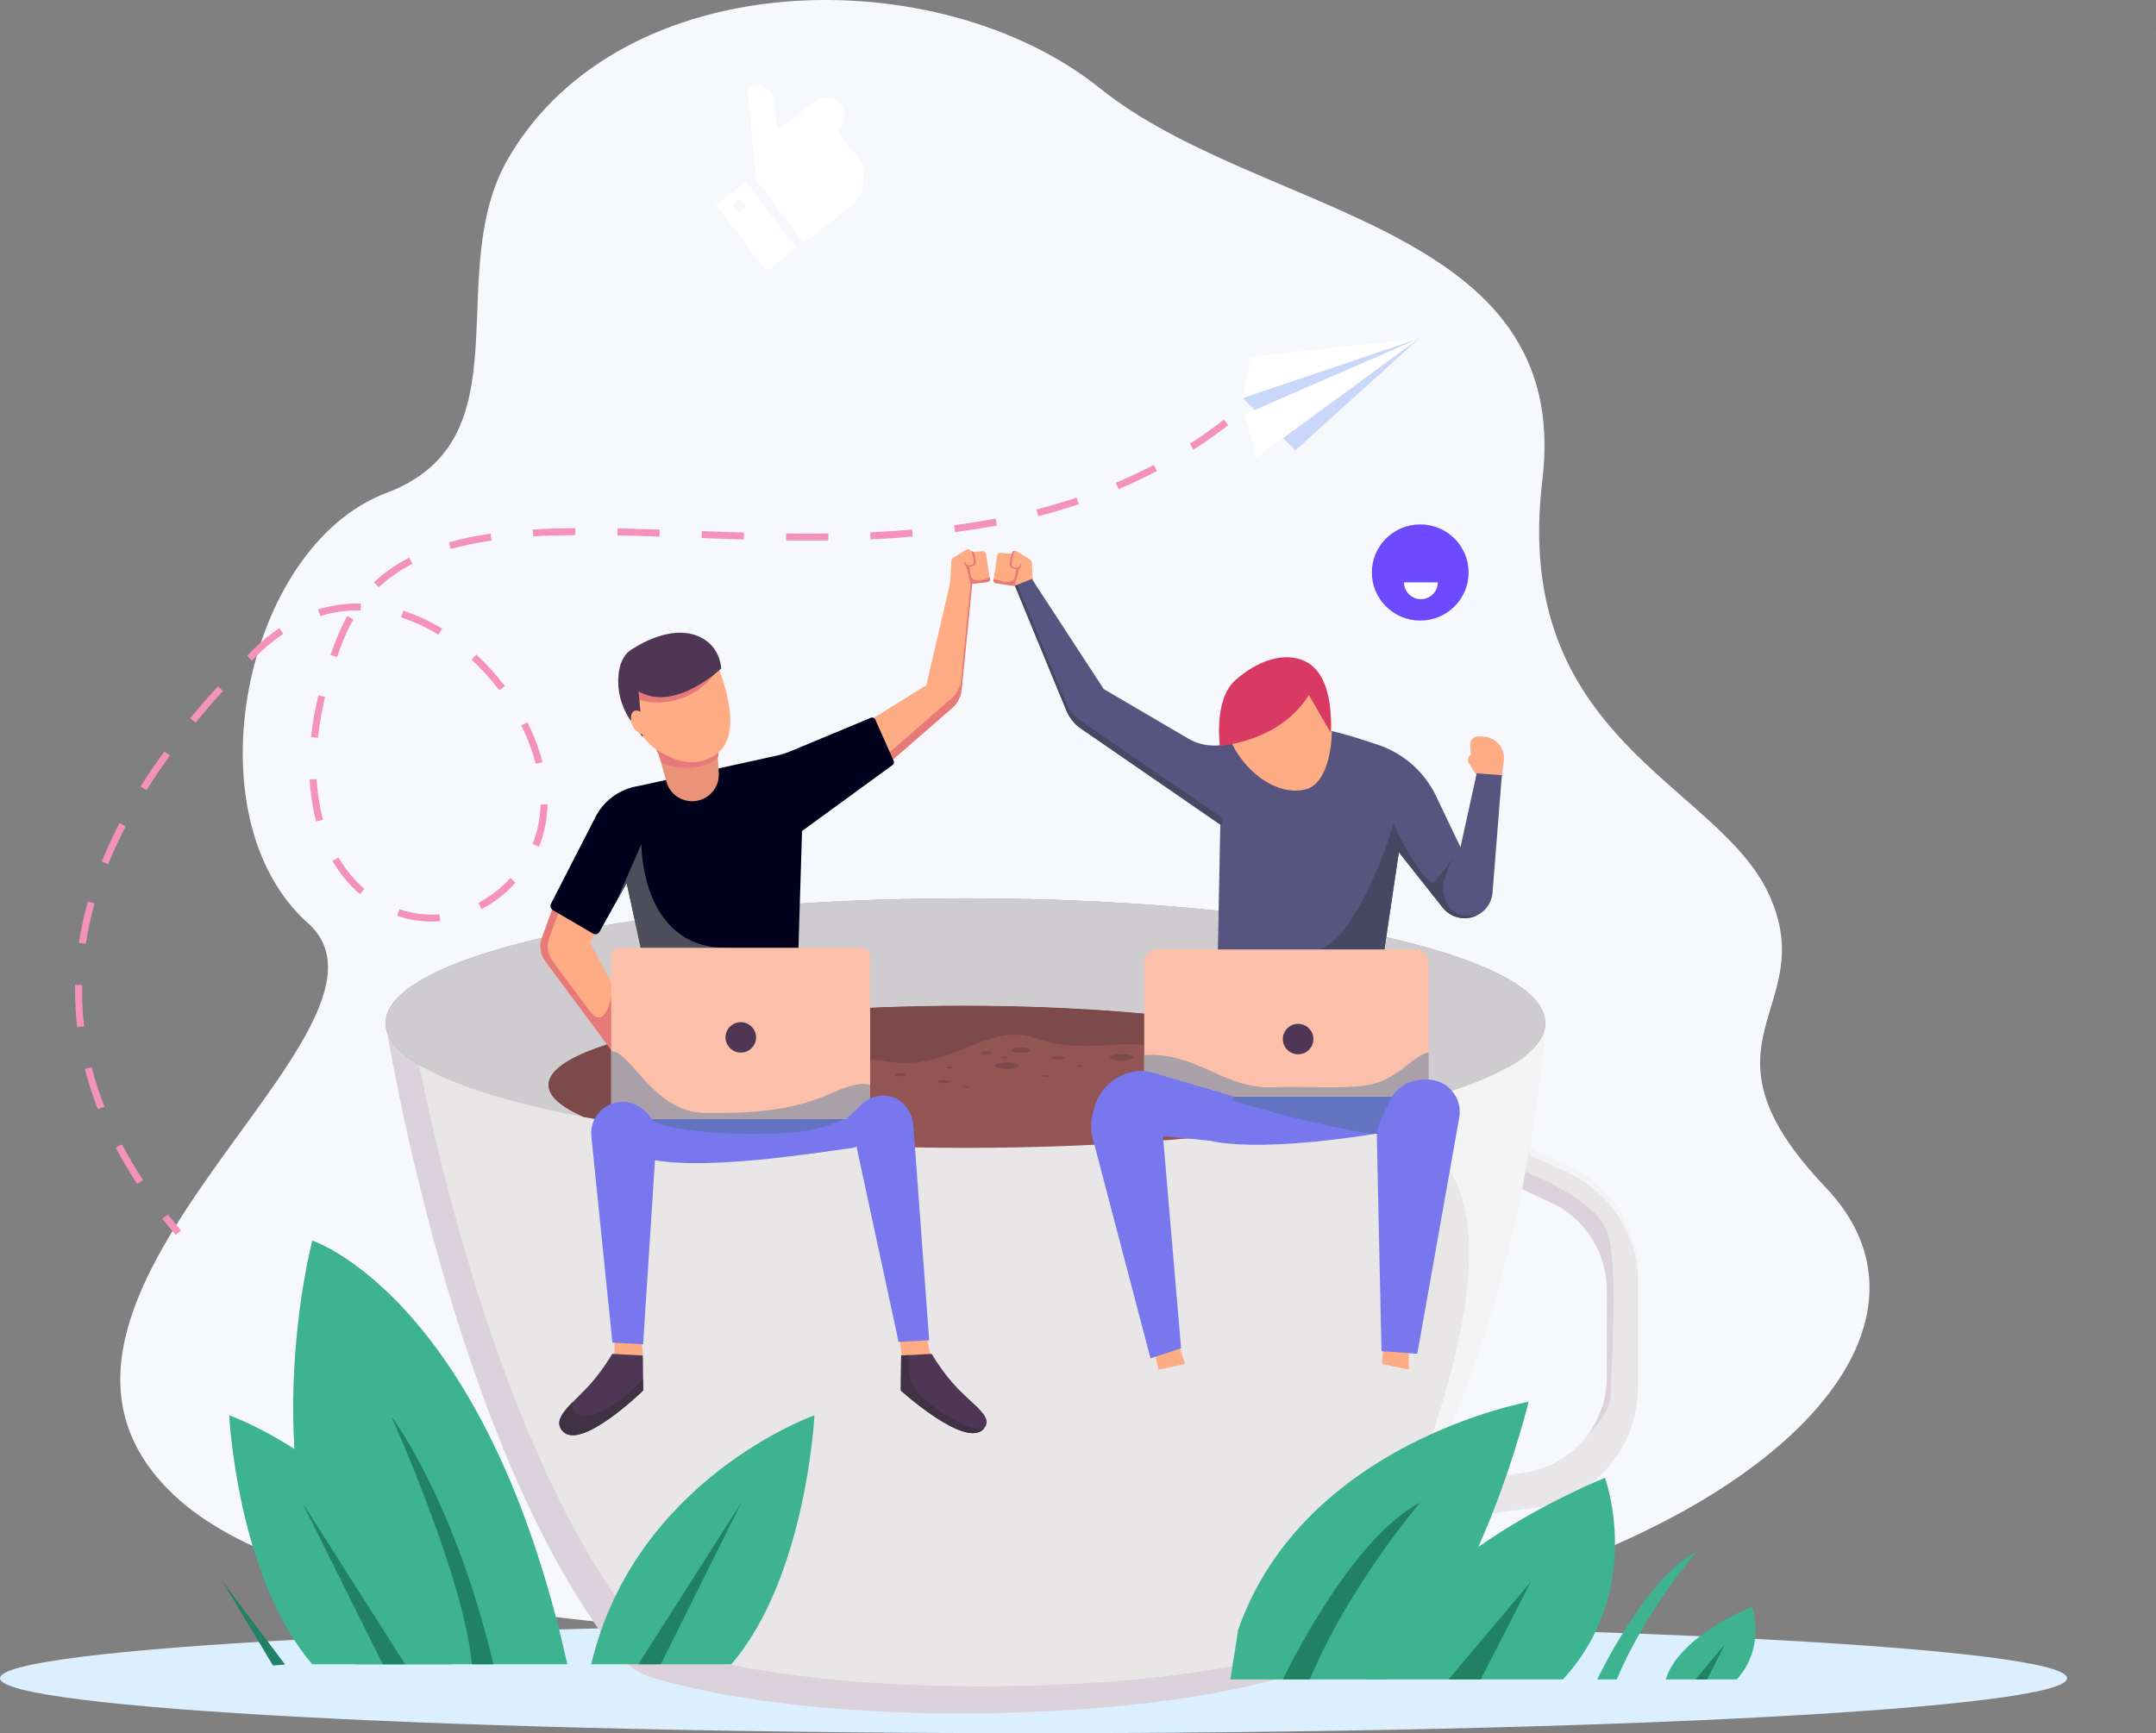 <svg width="194" height="156" viewBox="0 0 194 156" fill="none" xmlns="http://www.w3.org/2000/svg">
<rect x="0" y="0" width="194" height="156" fill="#808080" stroke="none"/>
<g clip-path="url(#clip0_739_262)">
<path d="M194 2.947V2.957L193.766 2.947H194Z" fill="white"/>
<path d="M193.767 2.947L193.543 2.957V2.947H193.767Z" fill="white"/>
<path d="M92.999 155.99C144.36 155.99 185.997 153.776 185.997 151.045C185.997 148.314 144.36 146.1 92.999 146.1C41.637 146.1 0 148.314 0 151.045C0 153.776 41.637 155.99 92.999 155.99Z" fill="#DCEFFE"/>
<path d="M78.53 148.035C141.331 153.132 181.336 124.779 164.27 106.864C151.649 93.609 163.995 90.924 159.152 80.457C154.524 70.475 135.969 66.534 138.783 43.237C141.596 19.941 113.387 19.536 98.961 7.934C84.515 -3.659 55.989 -3.355 45.743 14.236C39.688 24.633 47.568 39.539 34.774 44.362C21.969 49.176 16.963 73.495 27.698 83.071C38.434 92.647 -2.785 117.108 15.627 134.537C26.72 145.035 55.602 146.17 78.53 148.035Z" fill="#F7F8FB"/>
<path d="M113.428 35.821L113 35.365C113.449 34.95 113.907 34.514 114.346 34.078L114.794 34.524C114.346 34.96 113.887 35.395 113.428 35.821Z" fill="#F492BB"/>
<path d="M12.345 106.561C11.631 105.477 10.979 104.383 10.408 103.288L10.968 102.994C11.539 104.068 12.181 105.153 12.875 106.217L12.345 106.561ZM8.807 99.833C8.338 98.637 7.94 97.411 7.635 96.205L8.246 96.053C8.552 97.239 8.94 98.434 9.398 99.6L8.807 99.833ZM6.941 92.456C6.819 91.392 6.758 90.308 6.758 89.244C6.758 89.041 6.758 88.849 6.768 88.646L7.4 88.656C7.4 88.849 7.39 89.041 7.39 89.234C7.39 90.277 7.451 91.341 7.573 92.375L6.941 92.456ZM7.716 84.947L7.094 84.856C7.288 83.63 7.563 82.373 7.91 81.137L8.511 81.309C8.175 82.515 7.91 83.741 7.716 84.947ZM38.841 82.941C37.791 82.941 36.741 82.769 35.742 82.424L35.946 81.836C37.108 82.231 38.342 82.394 39.555 82.292L39.606 82.91C39.351 82.931 39.096 82.941 38.841 82.941ZM43.337 81.816L43.042 81.259C44.102 80.712 45.071 79.952 45.927 79.019L46.396 79.445C45.489 80.438 44.459 81.239 43.337 81.816ZM32.378 80.468C31.419 79.648 30.594 78.644 29.921 77.489L30.461 77.175C31.103 78.269 31.888 79.222 32.786 80.002L32.378 80.468ZM9.735 77.773L9.154 77.54C9.612 76.395 10.153 75.24 10.754 74.085L11.315 74.368C10.724 75.503 10.194 76.648 9.735 77.773ZM48.506 76.202L47.925 75.969C48.364 74.875 48.608 73.669 48.639 72.402L49.271 72.412C49.23 73.76 48.975 75.037 48.506 76.202ZM28.453 73.933C28.137 72.747 27.933 71.48 27.861 70.153L28.494 70.122C28.565 71.409 28.759 72.635 29.064 73.781L28.453 73.933ZM13.181 71.115L12.65 70.781C13.303 69.737 14.027 68.683 14.781 67.64L15.291 68.005C14.537 69.038 13.833 70.092 13.181 71.115ZM48.2 68.744C47.905 67.589 47.466 66.424 46.895 65.279L47.456 65.005C48.047 66.191 48.506 67.397 48.812 68.592L48.2 68.744ZM28.606 66.403L27.984 66.333C28.116 65.117 28.341 63.86 28.646 62.583L29.258 62.725C28.952 63.982 28.738 65.218 28.606 66.403ZM17.605 65.035L17.116 64.64C17.901 63.688 18.737 62.725 19.604 61.773L20.072 62.188C19.206 63.13 18.38 64.093 17.605 65.035ZM44.928 62.127C44.173 61.134 43.337 60.202 42.43 59.371L42.858 58.915C43.796 59.776 44.663 60.729 45.438 61.763L44.928 62.127ZM22.672 59.462L22.224 59.027C22.377 58.875 22.529 58.712 22.682 58.56C23.467 57.78 24.293 57.101 25.139 56.534L25.486 57.051C24.67 57.598 23.875 58.257 23.121 59.006C22.978 59.148 22.825 59.3 22.672 59.462ZM30.329 59.148L29.737 58.946C29.911 58.459 30.094 57.953 30.288 57.466C30.573 56.757 30.899 56.068 31.256 55.439L31.797 55.754C31.45 56.362 31.134 57.01 30.859 57.699C30.685 58.175 30.492 58.662 30.329 59.148ZM39.453 57.121C38.362 56.453 37.22 55.936 36.089 55.561L36.282 54.963C37.465 55.348 38.648 55.885 39.789 56.584L39.453 57.121ZM28.809 55.45L28.626 54.852C29.87 54.467 31.165 54.294 32.469 54.315L32.459 54.943C31.226 54.913 29.992 55.085 28.809 55.45ZM34.08 52.855L33.652 52.4C34.559 51.548 35.63 50.798 36.813 50.191L37.098 50.748C35.966 51.336 34.947 52.045 34.08 52.855ZM40.564 49.41L40.391 48.812C41.523 48.488 42.787 48.235 44.143 48.032L44.234 48.65C42.909 48.843 41.676 49.096 40.564 49.41ZM72.882 48.65C72.159 48.65 71.445 48.65 70.731 48.64L70.741 48.012C71.995 48.032 73.26 48.032 74.534 48.012L74.544 48.64C73.983 48.65 73.433 48.65 72.882 48.65ZM66.928 48.559C65.644 48.519 64.38 48.478 63.136 48.427L63.156 47.799C64.4 47.85 65.664 47.89 66.949 47.931L66.928 48.559ZM78.337 48.539L78.306 47.91C79.601 47.85 80.875 47.769 82.078 47.667L82.129 48.285C80.926 48.407 79.652 48.488 78.337 48.539ZM59.343 48.296C57.845 48.245 56.642 48.204 55.551 48.184L55.561 47.556C56.652 47.576 57.855 47.617 59.364 47.667L59.343 48.296ZM47.986 48.275L47.946 47.657C49.118 47.586 50.362 47.546 51.758 47.536L51.769 48.164C50.382 48.174 49.148 48.204 47.986 48.275ZM85.932 47.89L85.85 47.272C87.125 47.1 88.379 46.897 89.582 46.674L89.704 47.292C88.481 47.525 87.216 47.728 85.932 47.89ZM93.415 46.462L93.262 45.853C94.496 45.539 95.709 45.175 96.881 44.789L97.085 45.377C95.903 45.772 94.669 46.137 93.415 46.462ZM100.653 44.029L100.409 43.452C101.571 42.955 102.713 42.418 103.814 41.841L104.11 42.388C102.988 42.976 101.826 43.523 100.653 44.029ZM107.392 40.473L107.056 39.946C108.106 39.277 109.136 38.547 110.125 37.777L110.512 38.274C109.503 39.044 108.463 39.784 107.392 40.473Z" fill="#F492BB"/>
<path d="M15.802 111.151C15.394 110.664 14.987 110.178 14.609 109.692L15.109 109.307C15.486 109.783 15.884 110.269 16.291 110.756L15.802 111.151Z" fill="#F492BB"/>
<path d="M64.414 18.431L68.951 24.359L71.632 22.332L67.095 16.404L64.414 18.431ZM66.861 18.867C66.637 19.039 66.31 18.998 66.137 18.765C65.964 18.542 66.004 18.218 66.239 18.046C66.463 17.874 66.79 17.914 66.963 18.147C67.136 18.37 67.095 18.694 66.861 18.867Z" fill="white"/>
<path d="M72.335 21.806L76.444 18.695C77.912 17.59 78.197 15.503 77.076 14.044L75.332 11.764C76.066 11.206 76.209 10.173 75.648 9.443C75.088 8.714 74.048 8.572 73.314 9.129L69.939 11.754L69.603 9.048C69.47 7.943 68.175 7.305 67.278 7.964C67.268 7.974 67.268 7.974 67.258 7.984L68.053 16.212L72.335 21.806Z" fill="white"/>
<path d="M111.828 35.829L116.559 40.541L127.681 30.469L114.061 33.61L111.828 35.829Z" fill="#C9D7FA"/>
<path d="M112.552 32.1L127.681 30.469L111.828 35.829L112.552 32.1Z" fill="white"/>
<path d="M127.683 30.469L113.084 41.169L112.023 37.278L127.683 30.469Z" fill="white"/>
<path d="M132.148 51.526C132.148 53.917 130.201 55.853 127.795 55.853C125.389 55.853 123.441 53.917 123.441 51.526C123.441 49.135 125.389 47.199 127.795 47.199C130.201 47.199 132.148 49.135 132.148 51.526Z" fill="#6E4AFF"/>
<path d="M129.374 52.418C129.374 53.249 128.691 53.928 127.855 53.928C127.019 53.928 126.336 53.249 126.336 52.418H129.374Z" fill="white"/>
<path d="M140.988 104.899L137.43 103.268L120.73 137.984L137.807 135.744C143.292 135.025 147.39 130.374 147.39 124.882V114.85C147.401 110.574 144.903 106.693 140.988 104.899ZM144.587 123.99C144.587 128.327 141.355 131.995 137.022 132.563L123.534 134.336L136.716 106.926L139.52 108.213C142.599 109.631 144.576 112.691 144.576 116.066V123.99H144.587Z" fill="#E8E6E6"/>
<path d="M147.402 114.85V115.458C147.402 111.182 144.904 107.301 141 105.507L137.442 103.876L121.058 137.943L120.742 137.984L137.442 103.268L141 104.899C144.904 106.693 147.402 110.574 147.402 114.85Z" fill="#F4F4F4"/>
<path d="M144.943 125.5C144.943 126.706 143.883 128.105 142.822 129.209C143.934 127.75 144.586 125.936 144.586 123.99V116.066C144.586 112.692 142.608 109.622 139.529 108.213L137.021 107.058L136.746 105.244C136.746 105.244 143.414 107.757 144.555 110.726C145.718 113.695 144.943 123.068 144.943 125.5Z" fill="#DBD2DB"/>
<path d="M34.703 92.08C34.703 92.08 40.586 129.948 55.511 148.816C56.327 149.849 57.448 150.609 58.712 150.994C62.383 152.109 71.344 154.206 86.412 154.206C102.173 154.206 111.675 152.048 115.488 150.954C116.773 150.589 117.904 149.839 118.74 148.816C122.992 143.587 136.337 124.81 139.038 92.08H34.703Z" fill="#E8E6E6"/>
<path d="M124.218 140.902C129.01 130.212 142.182 97.471 118.438 102.345L128.102 92.07H139.052C137.135 115.377 129.815 131.6 124.218 140.902Z" fill="#F4F4F4"/>
<path d="M120.862 146.039C120.026 147.204 119.313 148.127 118.752 148.816C117.916 149.839 116.784 150.589 115.5 150.954C111.677 152.048 102.175 154.206 86.424 154.206C71.356 154.206 62.404 152.099 58.724 150.994C57.46 150.609 56.338 149.849 55.523 148.816C40.587 129.948 34.715 92.08 34.715 92.08H36.978C38.558 100.744 44.706 130.383 57.368 146.384C58.184 147.417 59.305 148.177 60.569 148.562C64.24 149.677 73.201 151.775 88.269 151.775C104.03 151.775 113.532 149.616 117.345 148.522C118.63 148.157 119.761 147.407 120.597 146.374C120.679 146.262 120.76 146.151 120.862 146.039Z" fill="#DBD2DB"/>
<path d="M139.051 92.081C139.051 93.49 137.848 94.837 135.646 96.073C128.163 91.848 109.149 88.838 86.873 88.838C64.597 88.838 45.594 91.838 38.1 96.073C35.898 94.837 34.695 93.48 34.695 92.081C34.695 85.88 58.052 80.853 86.863 80.853C115.694 80.843 139.051 85.869 139.051 92.081Z" fill="#AAA0A8"/>
<path d="M124.106 97.656C124.106 98.547 123.239 99.409 121.669 100.199C121.384 100.341 121.068 100.483 120.741 100.625C111.627 102.307 99.801 103.31 86.874 103.31C73.692 103.31 61.651 102.256 52.466 100.523C52.221 100.422 51.987 100.31 51.773 100.199C50.192 99.409 49.336 98.558 49.336 97.656C49.336 93.714 66.076 90.512 86.721 90.512C107.366 90.512 124.106 93.714 124.106 97.656Z" fill="#935454"/>
<path d="M114.205 92.811C112.451 94.361 106.854 95.445 104.948 94.584C101.573 93.064 98.005 95.091 93.305 93.469C88.605 91.848 85.649 96.621 79.614 95.496C75.158 94.665 71.59 99.904 64.199 102.184C59.927 101.738 55.981 101.171 52.454 100.502C52.209 100.4 51.975 100.289 51.761 100.178C50.181 99.387 49.324 98.536 49.324 97.634C49.324 93.692 66.064 90.49 86.709 90.49C97.597 90.51 107.374 91.402 114.205 92.811Z" fill="#7C4A4A"/>
<path d="M92.704 94.514C92.704 94.636 92.327 94.747 91.858 94.747C91.389 94.747 91.012 94.646 91.012 94.514C91.012 94.393 91.389 94.281 91.858 94.281C92.327 94.281 92.704 94.393 92.704 94.514Z" fill="#7C4A4A"/>
<path d="M90.602 96.205C91.193 96.205 91.672 96.073 91.672 95.911C91.672 95.749 91.193 95.617 90.602 95.617C90.01 95.617 89.531 95.749 89.531 95.911C89.531 96.073 90.01 96.205 90.602 96.205Z" fill="#7C4A4A"/>
<path d="M101.969 95.173C101.969 95.335 101.49 95.467 100.899 95.467C100.307 95.467 99.828 95.335 99.828 95.173C99.828 95.011 100.307 94.879 100.899 94.879C101.49 94.879 101.969 95.011 101.969 95.173Z" fill="#7C4A4A"/>
<path d="M88.758 94.929C89.062 94.929 89.308 94.861 89.308 94.777C89.308 94.693 89.062 94.625 88.758 94.625C88.454 94.625 88.207 94.693 88.207 94.777C88.207 94.861 88.454 94.929 88.758 94.929Z" fill="#7C4A4A"/>
<path d="M95.199 95.355C95.503 95.355 95.749 95.287 95.749 95.203C95.749 95.119 95.503 95.051 95.199 95.051C94.895 95.051 94.648 95.119 94.648 95.203C94.648 95.287 94.895 95.355 95.199 95.355Z" fill="#7C4A4A"/>
<path d="M81.55 96.722C81.55 96.803 81.306 96.874 81 96.874C80.694 96.874 80.449 96.803 80.449 96.722C80.449 96.641 80.694 96.57 81 96.57C81.306 96.57 81.55 96.641 81.55 96.722Z" fill="#7C4A4A"/>
<path d="M85.484 97.351C85.484 97.432 85.239 97.503 84.933 97.503C84.627 97.503 84.383 97.432 84.383 97.351C84.383 97.27 84.627 97.199 84.933 97.199C85.239 97.209 85.484 97.27 85.484 97.351Z" fill="#7C4A4A"/>
<path d="M85.729 96.085C85.729 96.136 85.596 96.166 85.423 96.166C85.25 96.166 85.117 96.126 85.117 96.085C85.117 96.034 85.25 96.004 85.423 96.004C85.596 96.004 85.729 96.044 85.729 96.085Z" fill="#7C4A4A"/>
<path d="M87.237 97.815C87.237 97.866 87.104 97.897 86.931 97.897C86.757 97.897 86.625 97.856 86.625 97.815C86.625 97.765 86.757 97.734 86.931 97.734C87.104 97.734 87.237 97.775 87.237 97.815Z" fill="#7C4A4A"/>
<path d="M90.705 95.183C90.705 95.233 90.573 95.264 90.4 95.264C90.226 95.264 90.094 95.223 90.094 95.183C90.094 95.132 90.226 95.102 90.4 95.102C90.573 95.102 90.705 95.132 90.705 95.183Z" fill="#7C4A4A"/>
<path d="M94.134 96.936C94.303 96.936 94.44 96.899 94.44 96.855C94.44 96.81 94.303 96.773 94.134 96.773C93.965 96.773 93.828 96.81 93.828 96.855C93.828 96.899 93.965 96.936 94.134 96.936Z" fill="#7C4A4A"/>
<path d="M97.189 96.023C97.358 96.023 97.495 95.987 97.495 95.942C97.495 95.898 97.358 95.861 97.189 95.861C97.02 95.861 96.883 95.898 96.883 95.942C96.883 95.987 97.02 96.023 97.189 96.023Z" fill="#7C4A4A"/>
<path d="M139.049 92.081C139.049 93.49 137.846 94.837 135.643 96.073C132.503 97.847 127.335 99.407 120.738 100.623C121.075 100.481 121.381 100.34 121.666 100.198C123.236 99.407 124.103 98.556 124.103 97.654C124.103 93.713 107.363 90.51 86.718 90.51C66.073 90.51 49.343 93.713 49.343 97.654C49.343 98.546 50.21 99.407 51.78 100.198C52.004 100.309 52.228 100.421 52.473 100.522C46.142 99.326 41.167 97.806 38.108 96.073C35.906 94.837 34.703 93.48 34.703 92.081C34.703 85.88 58.06 80.853 86.871 80.853C115.692 80.843 139.049 85.869 139.049 92.081Z" fill="#CECCCE"/>
<path d="M57.764 93.62L56.388 96.366L49.139 86.526C48.691 85.918 48.578 85.128 48.833 84.419L49.883 81.5L53.717 78.906L53.584 83.932L53.085 84.824L57.764 93.62Z" fill="#FEAC84"/>
<path d="M55.163 89C54.551 92.455 53.552 91.685 52.992 90.905C52.431 90.115 54.011 92.911 54.011 92.911L55.438 94.685L55.163 89Z" fill="#E87979"/>
<path d="M56.653 95.831L56.378 96.368L49.068 86.528C48.62 85.92 48.497 85.13 48.752 84.421L49.813 81.502L53.676 78.908L53.666 79.364L50.485 81.492L49.425 84.41C49.17 85.12 49.282 85.91 49.741 86.518L56.653 95.831Z" fill="#E87979"/>
<path d="M87.494 52.388L86.525 62.075C86.464 62.714 86.159 63.301 85.669 63.727L79.603 69.006L76.922 67.709L78.533 64.669L83.355 61.67L85.557 52.195L87.494 52.388Z" fill="#FEAC84"/>
<path d="M87.494 52.389L86.525 62.077C86.464 62.715 86.159 63.303 85.669 63.728L79.603 69.008L76.922 67.711L77.279 67.042L79.552 68.147L85.618 62.857C86.097 62.431 86.413 61.844 86.475 61.205L87.362 52.369L87.494 52.389Z" fill="#E87979"/>
<path d="M80.325 68.846L72.169 74.794L71.711 89.72L58.457 88.737L56.388 79.475L53.951 83.853C53.829 84.066 53.553 84.147 53.339 84.015L49.751 81.918C49.547 81.796 49.475 81.543 49.577 81.34L53.513 73.669C54.257 72.099 55.735 71.004 57.458 70.741L69.774 68.035C70.243 67.934 70.701 67.792 71.15 67.609L78.368 64.6C78.521 64.539 78.694 64.61 78.755 64.752L80.417 68.491C80.478 68.613 80.438 68.755 80.325 68.846Z" fill="#00001C"/>
<path d="M55.492 81.046L57.715 75.959C57.715 75.959 57.613 84.947 64.912 85.302C72.212 85.656 58.785 86.112 58.785 86.112L57.674 85.474L56.389 79.455L55.492 81.046Z" fill="#4D4D5C"/>
<path d="M64.505 66.717L64.678 69.585C64.75 70.841 63.832 71.936 62.578 72.098C61.395 72.24 60.284 71.51 59.968 70.365L58.684 65.795L64.505 66.717Z" fill="#EA9378"/>
<path d="M64.627 68.096C63.71 69.312 60.417 69.352 59.53 68.592L58.684 66.535L64.658 67.711L64.627 68.096Z" fill="#E87979"/>
<path d="M64.045 58.651C64.045 58.651 67.338 65.43 64.656 67.71C61.975 69.99 58.682 67.173 58.682 67.173C58.682 67.173 55.614 64.589 56.847 61.61C58.071 58.641 60.905 58.103 62.057 58.103C63.209 58.114 64.045 58.651 64.045 58.651Z" fill="#FEAC84"/>
<path d="M64.604 60.171C63.075 62.806 59.802 63.728 57.508 62.968C55.214 62.208 57.253 60.738 57.253 60.738L58.986 59.928L64.604 60.171Z" fill="#E87979"/>
<path d="M57.461 62.228C60.753 64.133 64.893 60.171 64.893 60.171C64.893 60.171 64.862 58.529 63.435 57.587C61.365 56.219 58.612 57.283 56.767 58.499C56.043 58.975 55.748 59.847 55.656 60.718C55.513 62.096 55.87 63.474 56.604 64.65L57.838 66.352L57.461 62.228Z" fill="#4E3654"/>
<path d="M57.735 64.114C56.604 63.425 56.604 65.036 57.073 65.583C57.593 66.181 58.031 66.13 58.031 66.13L57.735 64.114Z" fill="#FEAC84"/>
<path d="M58.46 104.331C63.975 105.547 76.464 103.267 76.464 103.267L78.146 99.609L58.684 97.633L56.543 98.697L58.46 104.331Z" fill="#7877ED"/>
<path d="M58.527 100.733C60.515 102.202 69.507 102.202 72.066 101.848C74.615 101.493 76.256 100.581 76.256 100.581L64.614 97.43L58.527 100.733Z" fill="#6173C1"/>
<path d="M55.318 120.139L55.277 122.49L57.846 122.004L57.694 119.906L55.318 120.139Z" fill="#FEAC84"/>
<path d="M80.949 120.372L81.174 122.49L83.732 122.004L83.355 120.068L80.949 120.372Z" fill="#FEAC84"/>
<path d="M57.845 122.004L57.876 125.155C57.876 125.155 52.258 130.637 50.627 128.813C49.699 127.779 51.076 126.685 52.768 124.952C54.063 123.625 55.093 121.852 55.093 121.852L57.845 122.004Z" fill="#4E3654"/>
<path d="M81.081 122.004L81.051 125.155C81.051 125.155 86.872 130.434 88.503 128.61C89.431 127.577 87.851 126.695 86.159 124.952C84.864 123.625 83.834 121.852 83.834 121.852L81.081 122.004Z" fill="#4E3654"/>
<path d="M88.566 128.539C87.006 130.536 81.062 125.145 81.062 125.145L81.093 121.993L81.756 121.963L81.746 122.784C81.735 124.071 82.327 125.287 83.346 126.077C84.906 127.283 87.231 128.833 88.566 128.539Z" fill="#403144"/>
<path d="M55.846 85.301H77.449C77.918 85.301 78.296 85.676 78.296 86.142V99.852C78.296 100.318 77.918 100.693 77.449 100.693H55.846C55.377 100.693 55 100.318 55 99.852V86.132C55.01 85.676 55.387 85.301 55.846 85.301Z" fill="#FCC0AA"/>
<path d="M78.296 97.634V99.843C78.296 100.309 77.918 100.684 77.449 100.684H55.846C55.377 100.684 55 100.309 55 99.843V94.594L55.438 94.695C57.253 95.607 59.19 100.177 63.584 100.177C66.622 100.177 70.578 100.177 74.309 98.606C75.757 97.988 77.144 97.33 78.296 97.634Z" fill="#AAA0A8"/>
<path d="M59.07 102.375L57.867 120.99L55.105 120.838L53.208 102.254C53.117 101.301 53.514 100.379 54.269 99.781C55.41 98.879 57.052 98.991 58.071 100.035L58.275 100.247C58.826 100.815 59.121 101.585 59.07 102.375Z" fill="#7877ED"/>
<path d="M83.609 120.625L80.856 120.777L77.074 103.216L76.717 103.317L72.629 103.875L77.298 99.659C78.206 98.504 79.918 98.23 81.07 99.153C81.132 99.203 81.183 99.244 81.234 99.294C81.794 99.811 82.131 100.52 82.182 101.28L83.609 120.625Z" fill="#7877ED"/>
<path d="M68.034 93.368C68.034 94.128 67.412 94.736 66.658 94.736C65.903 94.736 65.281 94.118 65.281 93.368C65.281 92.608 65.903 92 66.658 92C67.412 92 68.034 92.618 68.034 93.368Z" fill="#4E3654"/>
<path d="M85.504 52.399L85.606 50.464C85.606 50.372 85.668 50.281 85.739 50.23L86.942 49.471C87.074 49.389 87.248 49.42 87.339 49.552C87.401 49.633 87.503 49.683 87.605 49.673L88.41 49.602C88.563 49.592 88.706 49.704 88.726 49.856L89.052 52.034C89.073 52.196 88.96 52.348 88.797 52.369L85.82 52.713C85.657 52.733 85.494 52.581 85.504 52.399Z" fill="#FEAC84"/>
<path d="M135.104 70.142L135.318 68.48C135.461 67.335 134.584 66.322 133.422 66.292L133.024 66.281C132.606 66.271 132.26 66.626 132.29 67.041L132.351 67.923C132.086 68.095 132.015 68.45 132.188 68.724L132.953 69.909L135.104 70.142Z" fill="#FEAC84"/>
<path d="M92.949 52.551L92.847 50.616C92.847 50.525 92.786 50.434 92.714 50.383L91.511 49.623C91.379 49.542 91.205 49.572 91.114 49.704C91.052 49.785 90.951 49.836 90.849 49.825L90.043 49.755C89.89 49.744 89.748 49.856 89.727 50.008L89.401 52.187C89.38 52.349 89.493 52.501 89.656 52.521L92.633 52.865C92.796 52.886 92.959 52.734 92.949 52.551Z" fill="#FEAC84"/>
<path d="M87.414 49.603C87.414 49.603 87.781 50.617 87.567 50.779C87.323 50.961 86.925 50.982 86.802 50.495C86.802 50.495 86.752 50.951 86.956 50.982L87.353 52.552L87.465 52.542L87.21 51.002C87.21 51.002 87.802 51.002 87.802 50.617C87.802 50.232 87.598 49.674 87.598 49.674L87.414 49.603Z" fill="#E87979"/>
<path d="M87.262 51.66C87.445 52.42 88.179 52.339 89.066 51.984L89.087 52.076C89.117 52.218 89.015 52.359 88.873 52.37L87.466 52.542L87.262 51.66Z" fill="#E87979"/>
<path d="M91.29 49.562C91.29 49.562 90.872 50.819 91.086 50.981C91.331 51.163 91.728 51.184 91.851 50.697C91.851 50.697 91.902 51.153 91.698 51.184L91.3 52.754L91.188 52.744L91.443 51.204C91.443 51.204 90.852 51.204 90.852 50.819C90.852 50.434 91.106 49.644 91.106 49.644L91.29 49.562Z" fill="#E87979"/>
<path d="M91.399 51.801C91.216 52.561 90.298 52.449 89.401 52.095L89.38 52.186C89.35 52.328 89.452 52.47 89.594 52.48L91.185 52.733L91.399 51.801Z" fill="#E87979"/>
<path d="M135.138 69.768L134.302 80.337C134.251 80.985 133.956 81.583 133.466 82.008C132.386 82.971 130.714 82.819 129.817 81.684L125.871 76.699L124.413 86.518L109.549 87.43L109.804 74.236L97.274 65.583C96.683 65.187 96.234 64.62 95.959 63.971L91.32 52.714L92.85 52.105L99.313 62.016L106.919 66.474C108.009 67.113 109.314 67.275 110.538 66.93L110.772 66.859C110.772 66.859 115.299 65.37 118.888 65.643C119.876 65.714 122.038 66.373 123.965 67.022C126.269 67.792 128.165 69.453 129.215 71.642L131.417 76.253L132.875 69.605L135.138 69.768Z" fill="#57547F"/>
<path d="M132.844 82.352V82.413C132.508 82.565 132.151 82.646 131.794 82.646C131.05 82.646 130.316 82.322 129.816 81.694L125.871 76.708L124.413 86.527L119.02 86.882C117.603 86.497 116.777 86.01 118.541 85.514C122.374 84.45 125.432 74.043 125.432 74.043C125.585 75.006 128.45 79.93 129.011 79.373C129.51 78.876 130.581 77.488 130.815 77.194C130.703 77.356 130.356 77.914 129.989 79.069C129.52 80.478 130.295 82.909 132.844 82.352Z" fill="#474763"/>
<path d="M109.965 74.287L97.282 65.583C96.691 65.188 96.242 64.62 95.967 63.972L91.328 52.714L91.542 52.633L95.926 63.263C96.191 63.921 96.65 64.478 97.241 64.874L109.924 73.578L109.965 74.287Z" fill="#474763"/>
<path d="M108.792 102.659C114.307 103.875 125.491 101.747 125.491 101.747L127.173 98.089L107.711 96.113L105.57 97.177L108.792 102.659Z" fill="#7877ED"/>
<path d="M106.793 97.483C110.545 99.388 121.882 102.053 123.951 102.053C123.951 102.053 124.991 99.246 125.909 98.486C126.826 97.726 123.329 95.426 123.329 95.426L106.793 97.483Z" fill="#6173C1"/>
<path d="M106.13 121.234L106.64 122.764L104.244 123.271L103.836 121.447L106.13 121.234Z" fill="#FEAC84"/>
<path d="M124.461 120.98L124.359 122.764L126.765 123.271V121.183L124.461 120.98Z" fill="#FEAC84"/>
<path d="M110.53 66.211C111.926 69.717 115.229 71.794 117.676 70.984C120.123 70.173 120.439 63.678 118.9 62.249C117.37 60.83 109 62.35 110.53 66.211Z" fill="#FEAC84"/>
<path d="M117.776 62.552C115.115 66.818 109.763 67.122 109.763 67.122C109.763 67.122 109.202 62.957 111.139 61.235C113.076 59.512 115.492 58.6 117.419 59.512C120.233 60.829 119.713 65.906 119.713 65.906L117.776 62.552Z" fill="#D83A64"/>
<path d="M104.113 85.453H127.398C128.03 85.453 128.55 85.96 128.55 86.598V97.562C128.55 98.191 128.041 98.707 127.398 98.707H104.113C103.481 98.707 102.961 98.201 102.961 97.562V86.588C102.961 85.96 103.481 85.453 104.113 85.453Z" fill="#FCC0AA"/>
<path d="M128.55 94.787V97.553C128.55 98.182 128.041 98.698 127.398 98.698H104.113C103.481 98.698 102.961 98.182 102.961 97.553V94.959C107.508 94.625 110.189 98.009 114.451 97.857C118.743 97.705 122.566 98.232 124.635 97.168C126.705 96.104 127.205 95.091 128.469 94.736L128.55 94.787Z" fill="#AAA0A8"/>
<path d="M118.182 93.52C118.182 94.28 117.56 94.888 116.806 94.888C116.041 94.888 115.43 94.27 115.43 93.52C115.43 92.76 116.052 92.152 116.806 92.152C117.571 92.152 118.182 92.77 118.182 93.52Z" fill="#4E3654"/>
<path d="M108.784 102.66L104.645 102.255L106.276 121.345L103.524 122.257L98.324 102.447C98.12 101.657 98.13 100.826 98.365 100.046L98.508 99.569C99.14 97.482 101.199 96.114 103.371 96.438C103.381 96.438 103.401 96.438 103.412 96.448L111.078 98.708L108.784 102.66Z" fill="#7877ED"/>
<path d="M124.218 100.867L125.074 99.053C125.451 98.242 126.144 97.614 127.001 97.351C127.888 97.077 128.907 97.087 129.662 97.432C130.865 97.999 131.537 99.296 131.303 100.593L127.531 121.843L124.309 121.61L123.891 102.387C123.881 101.87 123.993 101.343 124.218 100.867Z" fill="#7877ED"/>
<path d="M87.414 49.602C87.414 49.602 87.781 50.615 87.567 50.777C87.323 50.959 86.925 50.98 86.802 50.493C86.802 50.493 86.752 50.949 86.956 50.98L87.353 52.55L87.465 52.54L87.21 51C87.21 51 87.802 51 87.802 50.615C87.802 50.23 87.598 49.672 87.598 49.672L87.414 49.602Z" fill="#E87979"/>
<path d="M87.258 51.66C87.441 52.42 88.175 52.339 89.062 51.984L89.083 52.076C89.113 52.218 89.011 52.359 88.869 52.37L87.462 52.542L87.258 51.66Z" fill="#E87979"/>
<path d="M57.869 125.144C57.869 125.144 52.252 130.626 50.621 128.792C49.938 128.032 50.498 127.252 51.508 126.198C51.436 128.083 53.863 128.154 57.614 124.374C57.696 124.293 57.778 124.212 57.859 124.131L57.869 125.144Z" fill="#403144"/>
<path d="M31.952 149.787C22.318 133.595 28.099 111.656 28.099 111.656C28.099 111.656 43.687 116.703 51.048 149.787H31.952Z" fill="#3DB390"/>
<path d="M40.709 149.787C36.743 133.068 20.625 127.383 20.625 127.383C20.625 127.383 21.328 141.894 28.098 149.787H40.709Z" fill="#3DB390"/>
<path d="M44.392 149.787C40.885 134.932 35.227 127.504 35.227 127.504C35.227 127.504 41.761 142.015 42.465 149.787H44.392Z" fill="#218164"/>
<path d="M36.457 149.789L27.18 135.207L34.449 149.789H36.457Z" fill="#218164"/>
<path d="M25.652 149.817L20.004 142.309L24.561 149.898L25.652 149.817Z" fill="#218164"/>
<path d="M143.719 151.155C143.719 151.155 148.041 142.025 152.639 139.674C152.639 139.674 147.98 145.115 145.482 151.155H143.719Z" fill="#3DB390"/>
<path d="M156.269 151.155C158.95 148.237 157.635 144.619 157.635 144.619C157.635 144.619 151.1 147.183 149.887 151.155H156.269Z" fill="#3DB390"/>
<path d="M152.559 151.154L155.219 147.992L153.598 151.154H152.559Z" fill="#218164"/>
<path d="M140.632 151.156C148.074 143.06 144.425 133.008 144.425 133.008C144.425 133.008 126.308 140.131 122.934 151.156H140.632Z" fill="#3DB390"/>
<path d="M130.336 151.157L137.727 142.402L133.231 151.157H130.336Z" fill="#218164"/>
<path d="M111.414 146.688C117.317 129.796 137.544 126.168 137.544 126.168C137.544 126.168 132.905 145.299 124.617 151.156H110.711L111.414 146.688Z" fill="#3DB390"/>
<path d="M115.438 151.156C115.438 151.156 121.432 138.499 127.794 135.236C127.794 135.236 121.33 142.775 117.864 151.156H115.438Z" fill="#218164"/>
<path d="M53.199 149.787C57.165 133.068 73.283 127.383 73.283 127.383C73.283 127.383 72.58 141.894 65.81 149.787H53.199Z" fill="#3DB390"/>
<path d="M57.438 149.789L66.725 135.207L59.456 149.789H57.438Z" fill="#218164"/>
</g>
<defs>
<clipPath id="clip0_739_262">
<rect width="194" height="156" fill="white"/>
</clipPath>
</defs>
</svg>
